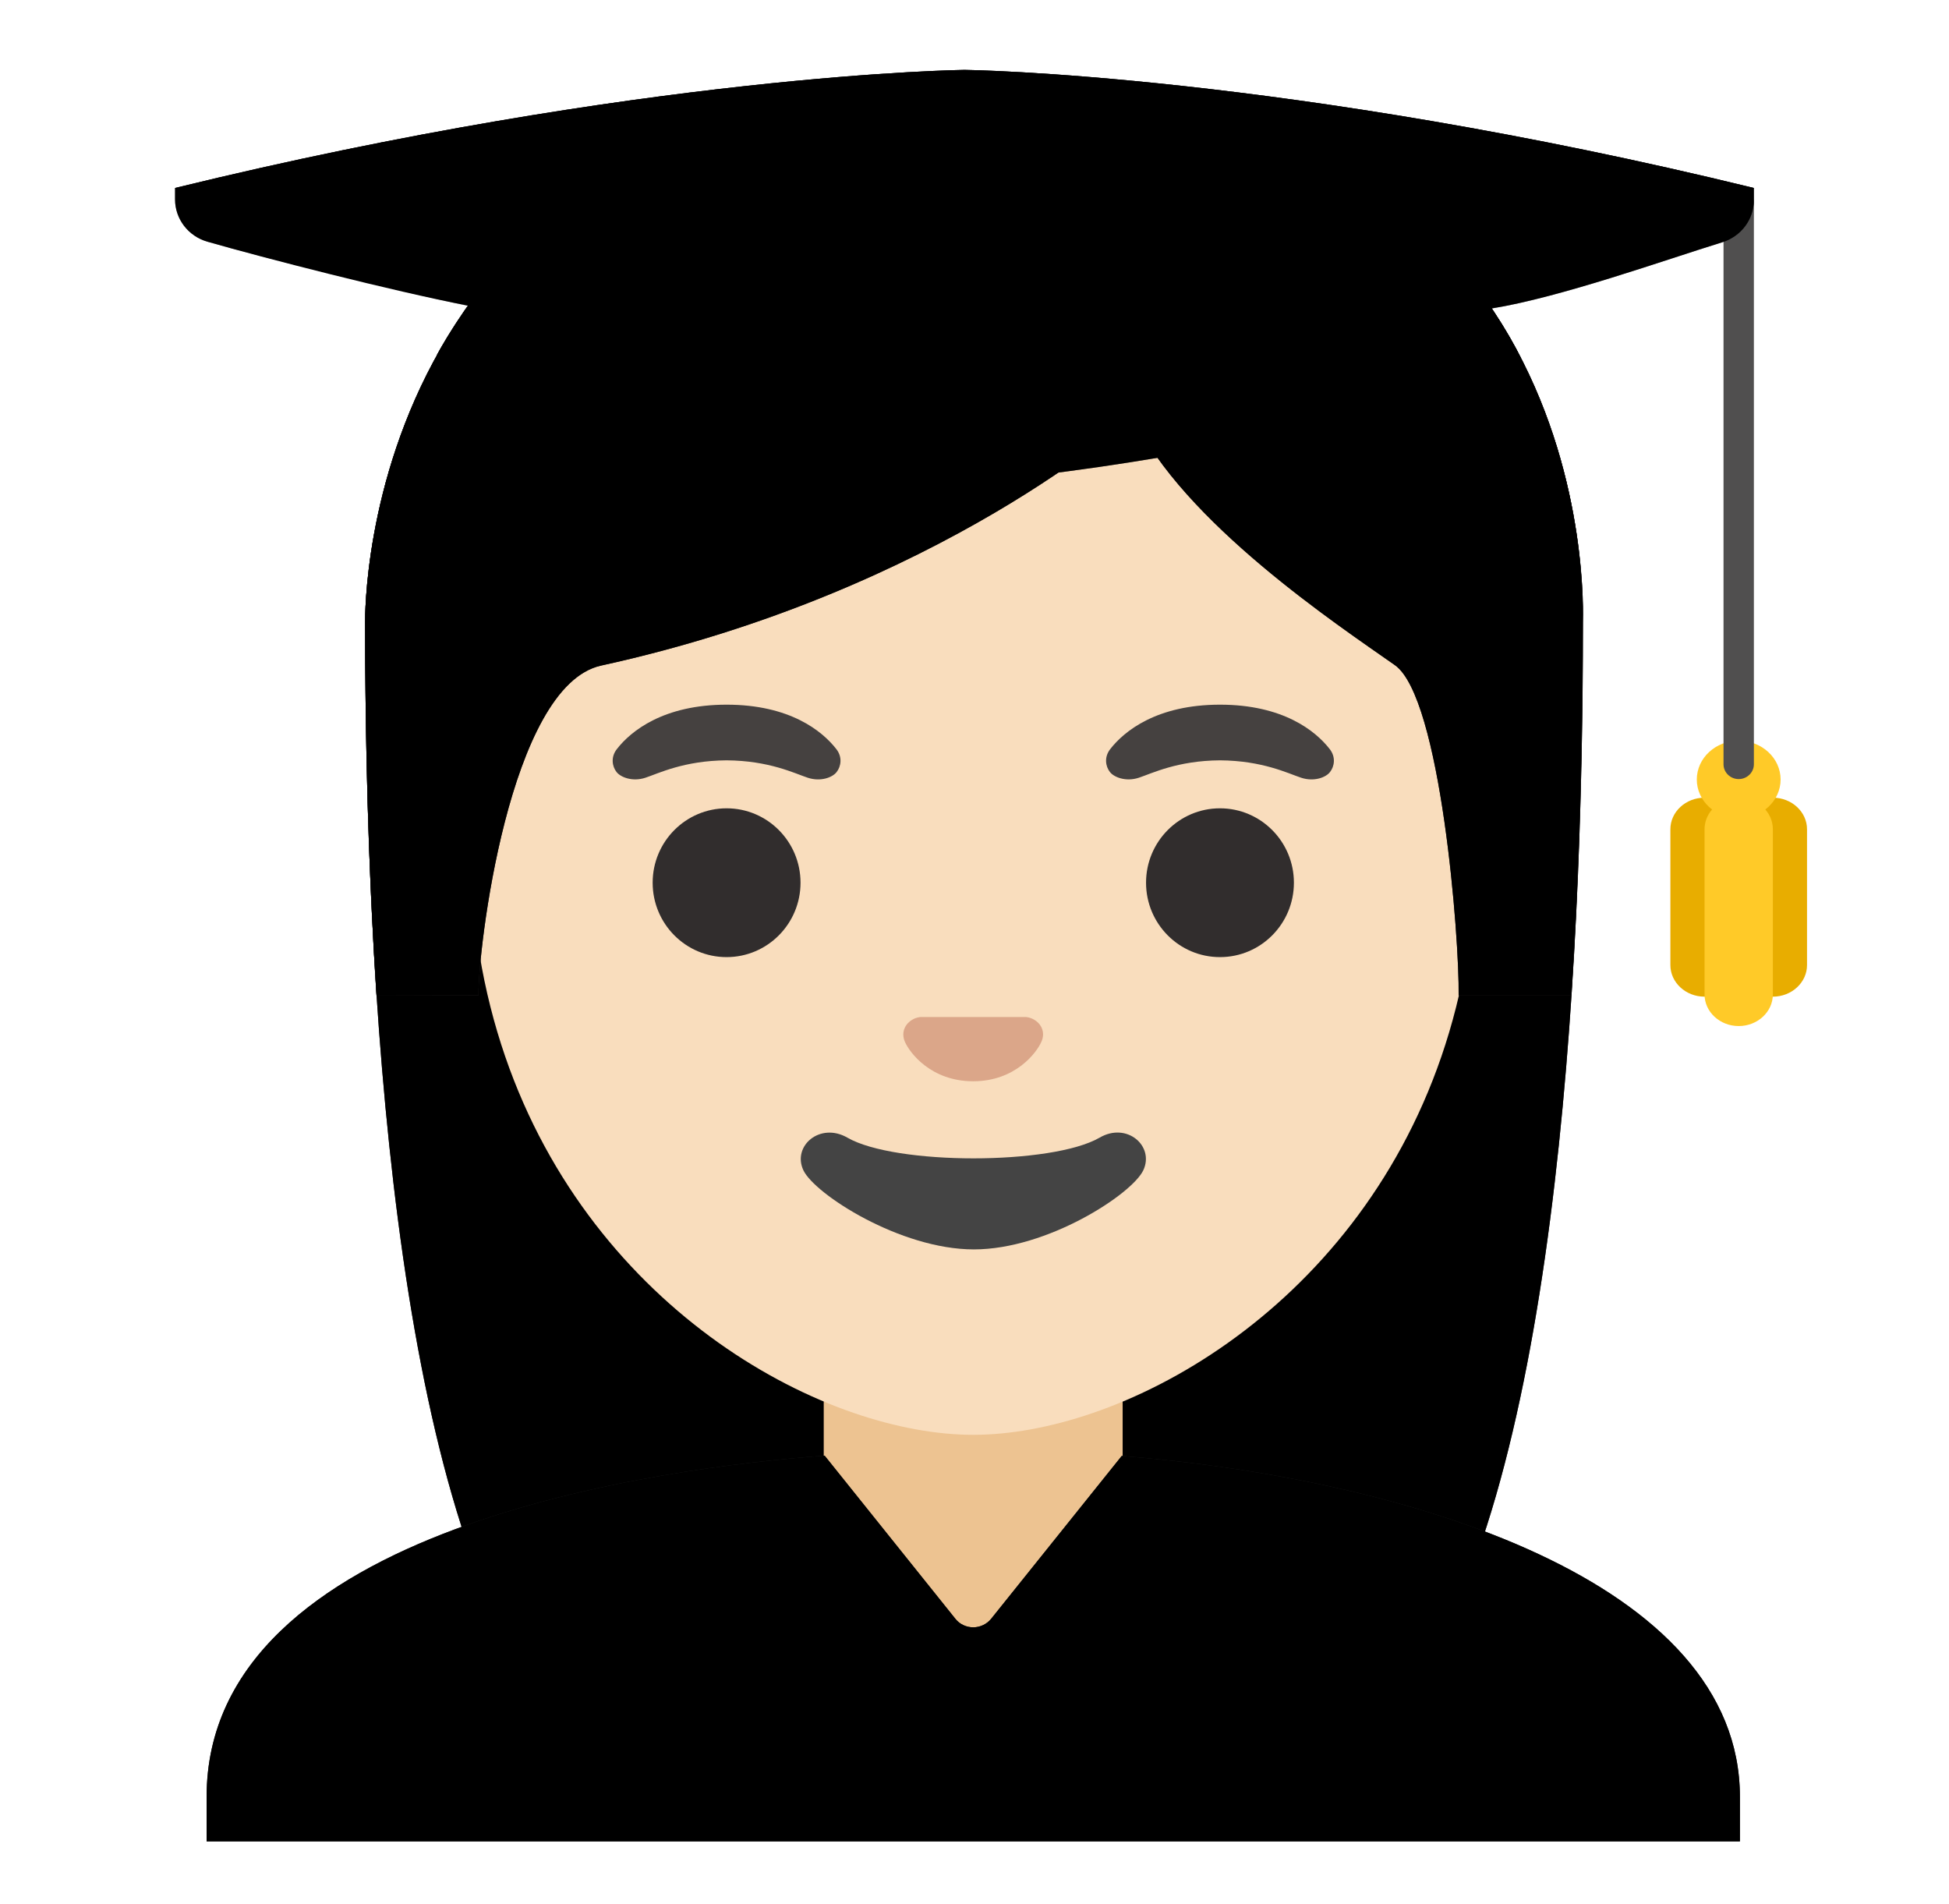  <svg width='171' height='167' viewBox='0 0 171 167' fill='none' xmlns='http://www.w3.org/2000/svg'>
                <path d='M86.219 7.259C31.595 7.259 32.035 53.777 32.035 54.554C32.035 86.361 34.539 131.286 47.632 148.964C52.827 155.97 62.856 156.359 62.856 156.359L85.46 156.333L108.063 156.359C108.063 156.359 118.106 155.97 123.287 148.964C136.38 131.286 138.884 86.361 138.884 54.554C138.871 53.777 140.842 7.259 86.219 7.259Z' fill='#312D2D' />
                <path d='M86.219 7.259C31.595 7.259 32.035 53.777 32.035 54.554C32.035 86.361 34.539 131.286 47.632 148.964C52.827 155.97 62.856 156.359 62.856 156.359L85.46 156.333L108.063 156.359C108.063 156.359 118.106 155.97 123.287 148.964C136.38 131.286 138.884 86.361 138.884 54.554C138.871 53.777 140.842 7.259 86.219 7.259Z' fill='url(#paint0_radial_1126_17189)' />
                <path d='M98.485 116.445H72.272V141.673C72.272 148.005 77.613 153.134 84.193 153.134H86.577C93.157 153.134 98.498 147.992 98.498 141.673V116.445H98.485Z' fill='#EDC391' />
                <path d='M85.393 21.97C62.483 21.97 41.265 38.534 41.265 73.656C41.265 101.875 59.233 118.556 74.87 123.943C78.6 125.225 82.196 125.873 85.393 125.873C88.563 125.873 92.146 125.238 95.849 123.969C111.513 118.607 129.521 101.914 129.521 73.669C129.521 38.534 108.303 21.97 85.393 21.97Z' fill='#F9DDBD' />
                <path d='M90.468 89.326C90.335 89.275 90.188 89.236 90.042 89.223H80.731C80.585 89.236 80.452 89.275 80.305 89.326C79.466 89.663 79 90.505 79.4 91.411C79.799 92.318 81.65 94.856 85.38 94.856C89.109 94.856 90.961 92.318 91.36 91.411C91.773 90.518 91.32 89.663 90.468 89.326Z' fill='#DBA689' />
                <path d='M63.749 83.965C67.331 83.965 70.236 81.043 70.236 77.438C70.236 73.833 67.331 70.911 63.749 70.911C60.166 70.911 57.262 73.833 57.262 77.438C57.262 81.043 60.166 83.965 63.749 83.965Z' fill='#312D2D' />
                <path d='M107.037 83.965C110.62 83.965 113.524 81.043 113.524 77.438C113.524 73.833 110.62 70.911 107.037 70.911C103.455 70.911 100.551 73.833 100.551 77.438C100.551 81.043 103.455 83.965 107.037 83.965Z' fill='#312D2D' />
                <path d='M73.379 65.718C72.14 64.124 69.29 61.819 63.749 61.819C58.208 61.819 55.344 64.138 54.119 65.718C53.573 66.417 53.706 67.233 54.092 67.725C54.439 68.178 55.478 68.605 56.623 68.23C57.769 67.854 60.006 66.728 63.749 66.702C67.492 66.728 69.73 67.854 70.875 68.23C72.02 68.605 73.059 68.191 73.406 67.725C73.792 67.233 73.925 66.417 73.379 65.718ZM116.668 65.718C115.429 64.124 112.579 61.819 107.038 61.819C101.497 61.819 98.633 64.138 97.408 65.718C96.862 66.417 96.995 67.233 97.381 67.725C97.727 68.178 98.766 68.605 99.912 68.23C101.057 67.854 103.295 66.728 107.038 66.702C110.78 66.728 113.018 67.854 114.164 68.23C115.309 68.605 116.348 68.191 116.694 67.725C117.081 67.233 117.214 66.417 116.668 65.718Z' fill='#454140' />
                <path d='M96.474 99.804C92.278 102.225 78.546 102.225 74.35 99.804C71.939 98.418 69.488 100.542 70.487 102.666C71.473 104.751 78.972 109.607 85.445 109.607C91.918 109.607 99.324 104.751 100.31 102.666C101.309 100.542 98.871 98.405 96.474 99.804Z' fill='#444444' />
                <path d='M152.655 157.64C152.655 138.72 123.685 129.745 98.418 127.725L86.963 142.009C86.59 142.475 86.004 142.76 85.391 142.76C84.779 142.76 84.193 142.488 83.82 142.009L72.351 127.699C58.299 128.748 18.127 133.85 18.127 157.64V161.539H152.655V157.64Z' fill='#212121' />
                <path d='M152.655 157.64C152.655 138.72 123.685 129.745 98.418 127.725L86.963 142.009C86.59 142.475 86.004 142.76 85.391 142.76C84.779 142.76 84.193 142.488 83.82 142.009L72.351 127.699C58.299 128.748 18.127 133.85 18.127 157.64V161.539H152.655V157.64Z' fill='url(#paint1_radial_1126_17189)' />
                <path d='M86.219 7.259C31.595 7.259 32.035 53.777 32.035 54.554C32.035 64.604 32.288 75.962 33.034 87.345L41.984 87.319C41.905 83.538 44.635 60.162 52.747 58.388C82.529 51.873 99.379 36.514 99.379 36.514C103.761 45.813 117.467 54.891 122.381 58.349C126.417 61.185 128.056 82.372 127.976 87.332H137.846C137.846 87.267 137.872 87.203 137.872 87.125C138.618 75.793 138.858 64.513 138.858 54.528C138.871 53.777 140.842 7.259 86.219 7.259Z' fill='#312D2D' />
                <path d='M86.219 7.259C31.595 7.259 32.035 53.777 32.035 54.554C32.035 64.604 32.288 75.962 33.034 87.345L41.984 87.319C41.905 83.538 44.635 60.162 52.747 58.388C82.529 51.873 99.379 36.514 99.379 36.514C103.761 45.813 117.467 54.891 122.381 58.349C126.417 61.185 128.056 82.372 127.976 87.332H137.846C137.846 87.267 137.872 87.203 137.872 87.125C138.618 75.793 138.858 64.513 138.858 54.528C138.871 53.777 140.842 7.259 86.219 7.259Z' fill='url(#paint2_radial_1126_17189)' />
                <path d='M155.546 69.978C153.894 69.978 152.549 71.221 152.549 72.749V84.664C152.549 86.192 153.894 87.435 155.546 87.435C157.198 87.435 158.543 86.192 158.543 84.664V72.749C158.543 71.221 157.198 69.978 155.546 69.978ZM149.552 69.978C147.9 69.978 146.555 71.221 146.555 72.749V84.664C146.555 86.192 147.9 87.435 149.552 87.435C151.204 87.435 152.549 86.192 152.549 84.664V72.749C152.549 71.221 151.204 69.978 149.552 69.978Z' fill='#E8AD00' />
                <path d='M152.549 69.978C150.897 69.978 149.552 71.221 149.552 72.749V87.241C149.552 88.769 150.897 90.013 152.549 90.013C154.2 90.013 155.546 88.769 155.546 87.241V72.749C155.546 71.221 154.2 69.978 152.549 69.978Z' fill='#FFCA28' />
                <path d='M152.549 71.791C154.579 71.791 156.225 70.266 156.225 68.385C156.225 66.504 154.579 64.979 152.549 64.979C150.518 64.979 148.873 66.504 148.873 68.385C148.873 70.266 150.518 71.791 152.549 71.791Z' fill='#FFCA28' />
                <path d='M152.549 68.347C151.816 68.347 151.217 67.764 151.217 67.052V17.84C151.217 17.127 151.816 16.544 152.549 16.544C153.281 16.544 153.881 17.127 153.881 17.84V67.052C153.881 67.764 153.281 68.347 152.549 68.347Z' fill='#504F4F' />
                <path d='M153.881 16.492C112.817 6.456 84.619 6.132 84.619 6.132C84.619 6.132 56.422 6.456 15.357 16.492V17.489C15.357 19.212 16.516 20.727 18.208 21.206C23.163 22.631 34.311 25.506 41.051 26.814C40.944 26.918 39.333 29.262 38.32 31.152C38.32 31.152 50.828 39.078 84.619 42.393C118.411 39.078 133.435 31.385 133.435 31.385C132.263 29.041 130.878 27.06 130.878 27.06C136.872 26.102 146.142 22.786 151.097 21.258C152.762 20.74 153.881 19.251 153.881 17.554V16.492Z' fill='url(#paint3_linear_1126_17189)' />
                <path d='M84.619 6.132C84.619 6.132 56.422 6.456 15.357 16.492C15.357 16.492 62.522 29.015 84.619 28.64C106.716 29.015 153.881 16.492 153.881 16.492C112.803 6.456 84.619 6.132 84.619 6.132Z' fill='url(#paint4_linear_1126_17189)' />
                <path opacity='0.4' d='M153.881 16.492C112.817 6.456 84.619 6.132 84.619 6.132C84.619 6.132 56.422 6.456 15.357 16.492V17.489C15.357 19.212 16.516 20.727 18.208 21.206C23.163 22.631 34.311 25.363 41.051 26.84C41.051 26.84 39.626 28.769 38.32 31.152C38.32 31.152 50.828 39.078 84.619 42.393C118.411 39.078 133.435 31.385 133.435 31.385C132.263 29.041 130.878 27.06 130.878 27.06C136.872 26.102 146.142 22.786 151.097 21.258C152.762 20.74 153.881 19.251 153.881 17.554V16.492Z' fill='url(#paint5_linear_1126_17189)' />
                <defs>
                    <radialGradient id='paint0_radial_1126_17189' cx='0' cy='0' r='1' gradientUnits='userSpaceOnUse' gradientTransform='translate(85.46 77.993) scale(62.553 72.382)'>
                        <stop offset='0.794' stopColor='#454140' stopOpacity='0' />
                        <stop offset='1' stopColor='#454140' />
                    </radialGradient>
                    <radialGradient id='paint1_radial_1126_17189' cx='0' cy='0' r='1' gradientUnits='userSpaceOnUse' gradientTransform='translate(85.391 159.73) scale(72.148 36.807)'>
                        <stop offset='0.598' stopColor='#212121' />
                        <stop offset='1' stopColor='#616161' />
                    </radialGradient>
                    <radialGradient id='paint2_radial_1126_17189' cx='0' cy='0' r='1' gradientUnits='userSpaceOnUse' gradientTransform='translate(85.903 82.021) scale(66.293 78.218)'>
                        <stop offset='0.794' stopColor='#454140' stopOpacity='0' />
                        <stop offset='1' stopColor='#454140' />
                    </radialGradient>
                    <linearGradient id='paint3_linear_1126_17189' x1='84.614' y1='0.52' x2='84.614' y2='37.611' gradientUnits='userSpaceOnUse'>
                        <stop offset='0.003' stopColor='#424242' />
                        <stop offset='0.472' stopColor='#353535' />
                        <stop offset='1' stopColor='#212121' />
                    </linearGradient>
                    <linearGradient id='paint4_linear_1126_17189' x1='84.614' y1='0.735' x2='84.614' y2='40.882' gradientUnits='userSpaceOnUse'>
                        <stop offset='0.003' stopColor='#616161' />
                        <stop offset='0.324' stopColor='#505050' />
                        <stop offset='0.955' stopColor='#242424' />
                        <stop offset='1' stopColor='#212121' />
                    </linearGradient>
                    <linearGradient id='paint5_linear_1126_17189' x1='17.873' y1='24.261' x2='152.172' y2='24.261' gradientUnits='userSpaceOnUse'>
                        <stop offset='0.001' stopColor='#BFBEBE' />
                        <stop offset='0.3' stopColor='#212121' stopOpacity='0' />
                        <stop offset='0.7' stopColor='#212121' stopOpacity='0' />
                        <stop offset='1' stopColor='#BFBEBE' />
                    </linearGradient>
                </defs>
            </svg>